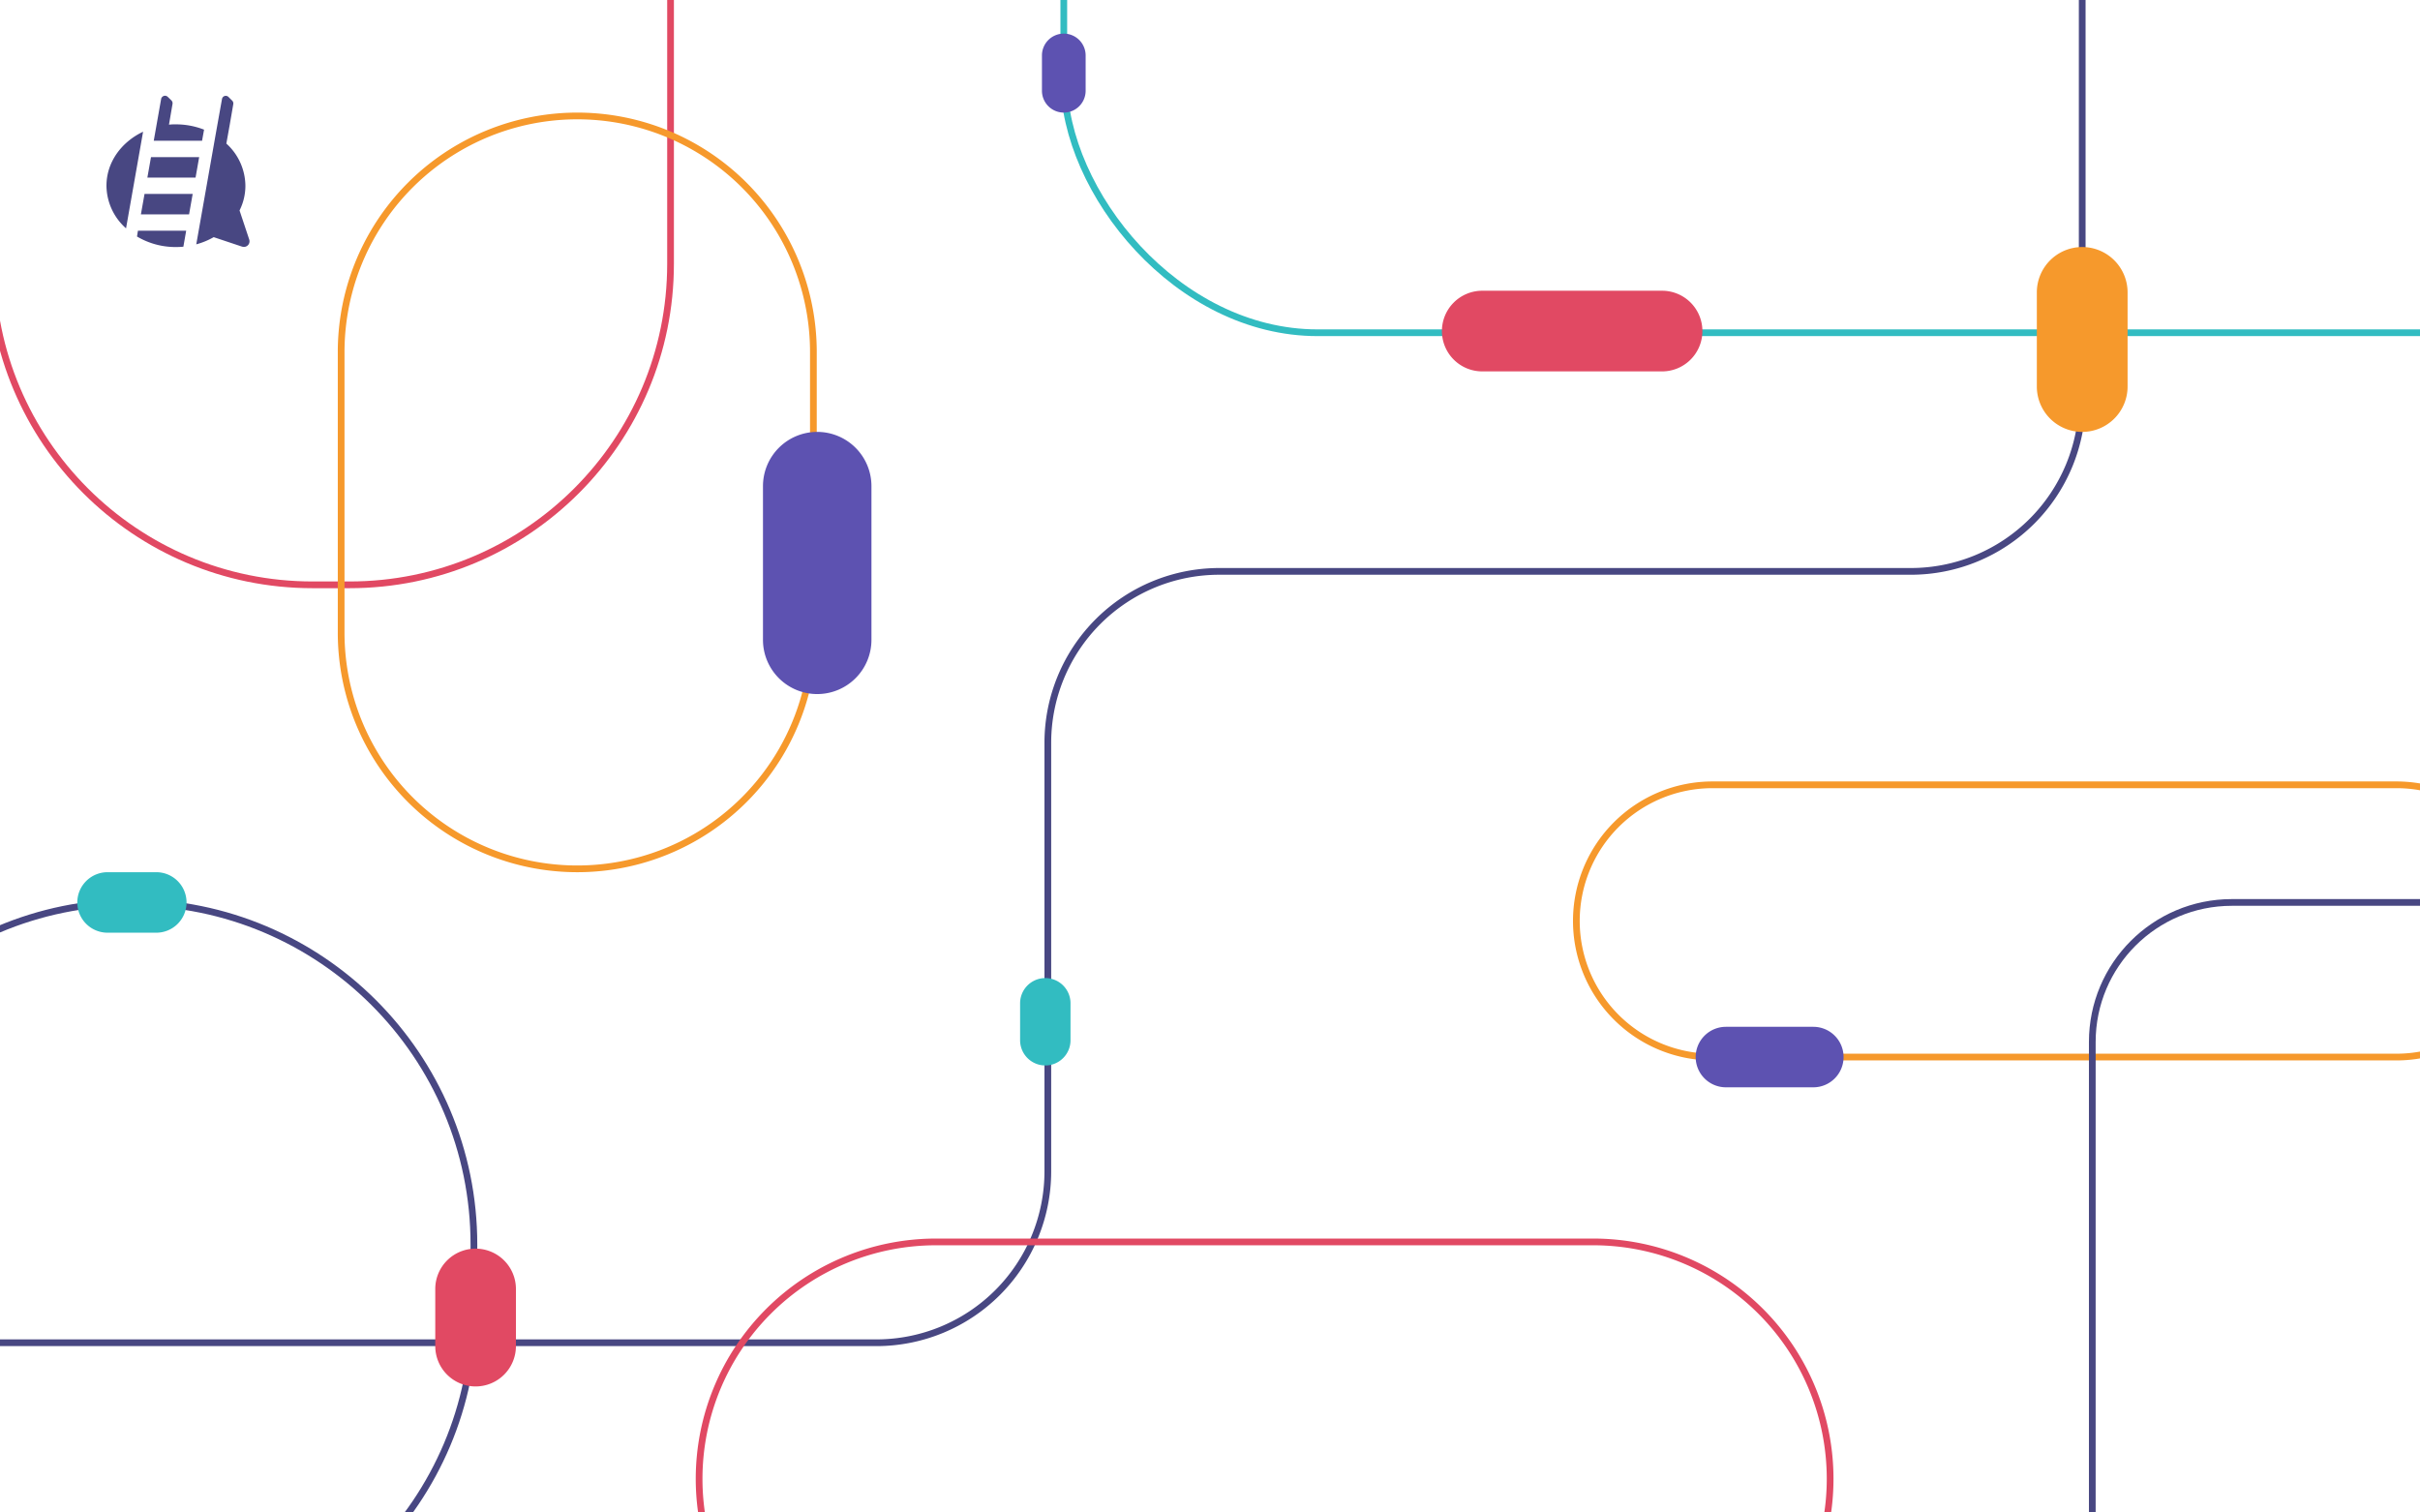 <svg viewBox="0 0 1440 900" xmlns="http://www.w3.org/2000/svg" xmlns:xlink="http://www.w3.org/1999/xlink"><clipPath id="a"><path d="m0 0h1440v900h-1440z"/></clipPath><clipPath id="b"><path d="m61 57h90v90h-90z"/></clipPath><g clip-path="url(#a)"><g clip-path="url(#b)" fill="#484782"><path d="m63.35 110.52a34.27 34.27 0 0 0 11.65 25.36l10.14-57.5c-12.99 6.16-21.79 18.24-21.79 32.14z"/><path d="m81.52 140.74a45 45 0 0 0 23.16 6.26c1.5 0 3-.07 4.44-.2l1.67-9.53h-28.71z"/><path d="m120.23 83.77 1.2-6.62a45.94 45.94 0 0 0 -16.71-3.15 32 32 0 0 0 -4.17.18l2.1-12.3a2.4 2.4 0 0 0 -.07-1.16 2.49 2.49 0 0 0 -.61-1l-2.17-2.1a2.52 2.52 0 0 0 -1.2-.62 2.31 2.31 0 0 0 -1.71.38 2.27 2.27 0 0 0 -1 1.47l-1.29 7.29-3.11 17.6z"/><path d="m148.43 143.12v-.12l-.09-.35-5.8-17.42.19-.4a32.65 32.65 0 0 0 3.29-14.3 34.23 34.23 0 0 0 -11.33-25.1l2-11.12 2.12-12.31a2.45 2.45 0 0 0 -.08-1.17 2.31 2.31 0 0 0 -.62-1l-2.17-2.15a2.32 2.32 0 0 0 -1.2-.62 2.28 2.28 0 0 0 -1.7.37 2.3 2.3 0 0 0 -.94 1.47l-3.86 21.6-11.45 64.89a43.85 43.85 0 0 0 10.37-4.27l17 5.68h.12a3.25 3.25 0 0 0 3.06-.71 3.23 3.23 0 0 0 .92-1.33 3.31 3.31 0 0 0 .17-1.64z"/><path d="m83.84 127.58h28.66l2.15-12.17h-28.65z"/><path d="m89.85 93.49-2.15 12.17h28.67l2.15-12.17z"/></g><g stroke-width="4"><path d="m-799.5 799h1321a102 102 0 0 0 102-102v-255a102 102 0 0 1 102-102h411.5a102 102 0 0 0 102-102v-1018.5" fill="none" stroke="#484782"/><path d="m-5 157v-316c0-105.49 85.51-191 191-191h22c105.49 0 191 85.51 191 191v316c0 105.49-85.51 191-191 191h-22c-105.49 0-191-85.51-191-191z" fill="none" stroke="#e14963"/><path d="m78.5 537c112.39 0 203.5 91.11 203.5 203.5v40c0 112.39-91.11 203.5-203.5 203.5-112.39 0-203.5-91.11-203.5-203.5v-40c0-112.39 91.11-203.5 203.5-203.5z" fill="none" stroke="#484782"/><path d="m484 209.5v167a140.49 140.49 0 0 1 -140.5 140.5 140.49 140.49 0 0 1 -140.5-140.5v-167a140.49 140.49 0 0 1 140.5-140.5 140.49 140.49 0 0 1 140.5 140.5z" fill="none" stroke="#f6992c"/><path d="m486.28 259a30.28 30.28 0 0 1 30.27 30.28v91.4a30.27 30.27 0 0 1 -30.27 30.32 30.28 30.28 0 0 1 -30.28-30.32v-91.4a30.28 30.28 0 0 1 30.28-30.28z" fill="#5d52b1" stroke="#5d52b1"/></g><path d="m64 519h29a18 18 0 0 1 18 18 18 18 0 0 1 -18 18h-29a18 18 0 0 1 -18-18 18 18 0 0 1 18-18z" fill="#32bcc1"/><path d="m557 739h391a141 141 0 0 1 141 141 141 141 0 0 1 -141 141h-391a141 141 0 0 1 -141-141 141 141 0 0 1 141-141z" fill="none" stroke="#e14963" stroke-width="4"/><path d="m637 597v22a15 15 0 0 1 -15 15 15 15 0 0 1 -15-15v-22a15 15 0 0 1 15-15 15 15 0 0 1 15 15z" fill="#32bcc1"/><path d="m1019 467h407a81 81 0 0 1 81 81 81 81 0 0 1 -81 81h-407a81 81 0 0 1 -81-81 81 81 0 0 1 81-81z" fill="none" stroke="#f6992c" stroke-width="4"/><rect fill="none" height="469" rx="83" stroke="#484782" stroke-width="4" width="377" x="1245" y="537"/><path d="m1079 647h-52a18 18 0 0 1 -18-18 18 18 0 0 1 18-18h52a18 18 0 0 1 18 18 18 18 0 0 1 -18 18z" fill="#5d52b1"/><rect fill="none" height="373" rx="151" stroke="#32bcc1" stroke-width="4" width="1253" x="633" y="-175"/><path d="m1239 257a27 27 0 0 1 -27-27v-56a27 27 0 0 1 27-27 27 27 0 0 1 27 27v56a27 27 0 0 1 -27 27z" fill="#f6992c"/><path d="m989 221h-107a24 24 0 0 1 -24-24 24 24 0 0 1 24-24h107a24 24 0 0 1 24 24 24 24 0 0 1 -24 24z" fill="#e14963"/><path d="m261 801v-34a22 22 0 0 1 22-22 22 22 0 0 1 22 22v34a22 22 0 0 1 -22 22 22 22 0 0 1 -22-22z" fill="#e14963" stroke="#e14963" stroke-width="4"/><path d="m633 20a13 13 0 0 1 13 13v21a13 13 0 0 1 -13 13 13 13 0 0 1 -13-13v-21a13 13 0 0 1 13-13z" fill="#5d52b1"/></g></svg>
